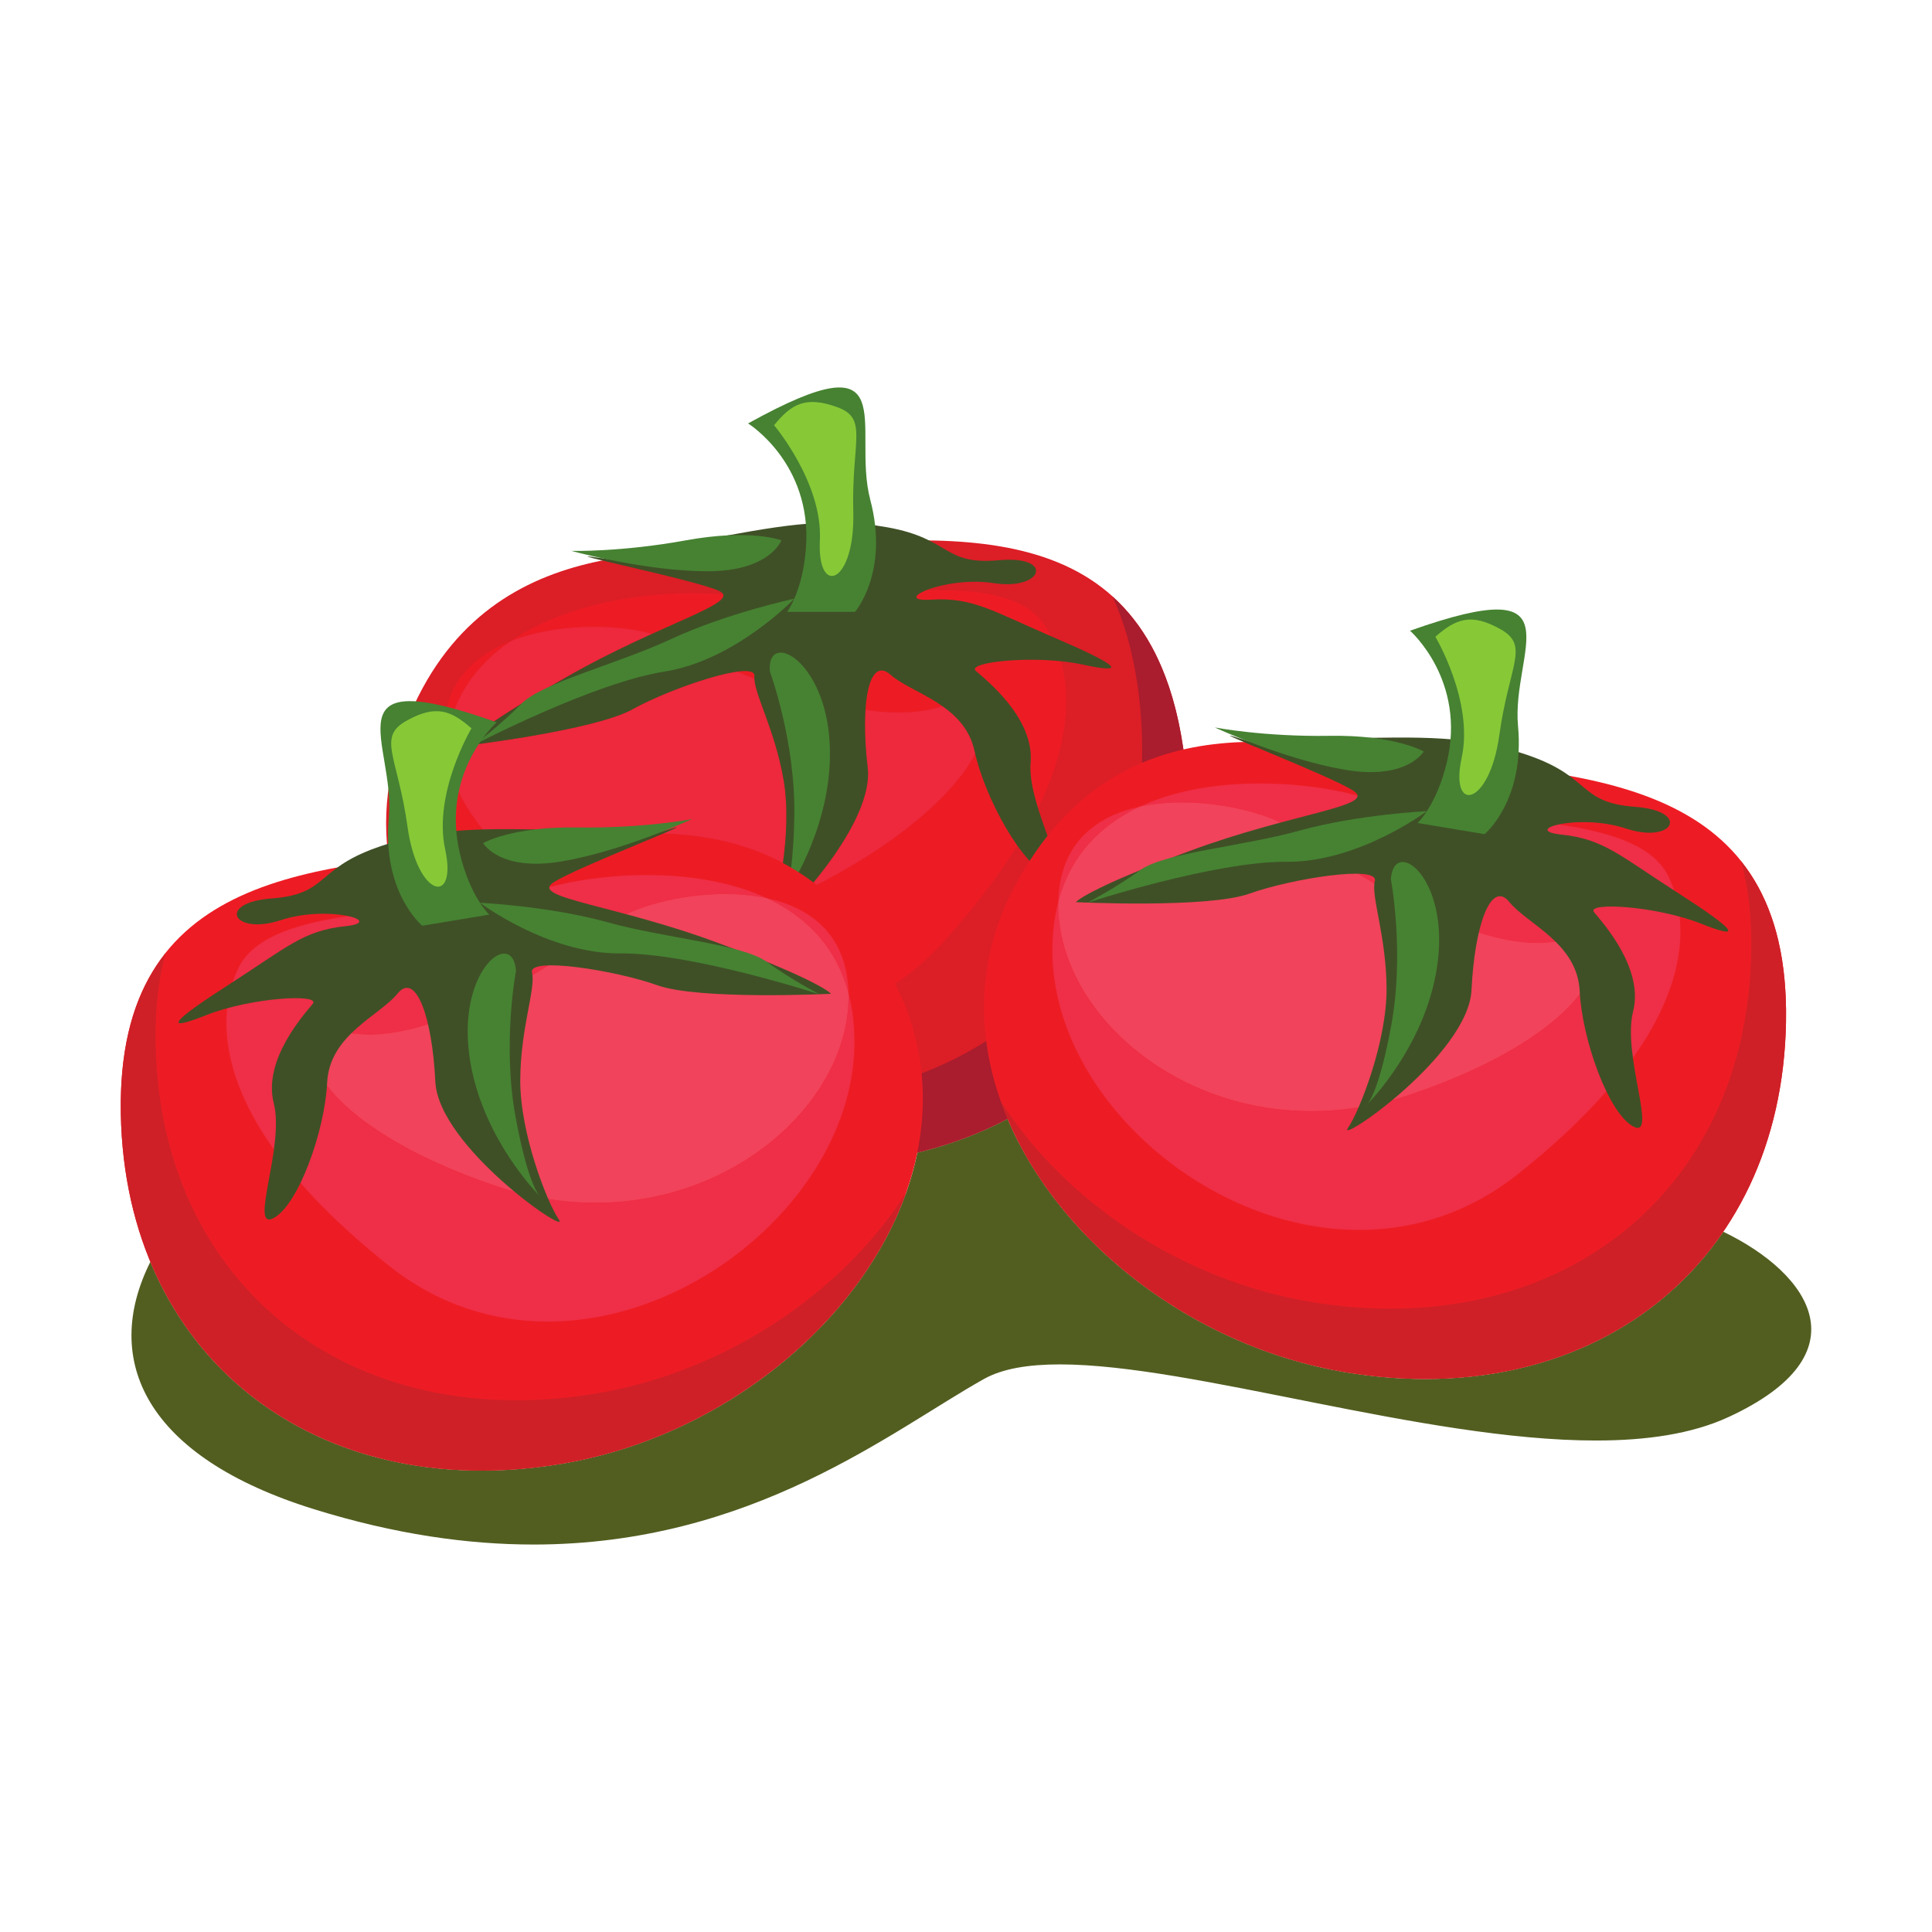 <?xml version="1.0" encoding="UTF-8" standalone="no"?>
<svg
   xmlns:dc="http://purl.org/dc/elements/1.1/"
   xmlns:cc="http://creativecommons.org/ns#"
   xmlns:rdf="http://www.w3.org/1999/02/22-rdf-syntax-ns#"
   xmlns:svg="http://www.w3.org/2000/svg"
   xmlns="http://www.w3.org/2000/svg"
   xmlns:sodipodi="http://sodipodi.sourceforge.net/DTD/sodipodi-0.dtd"
   xmlns:inkscape="http://www.inkscape.org/namespaces/inkscape"
   sodipodi:docname="tomate.svg"
   inkscape:version="1.0 (4035a4fb49, 2020-05-01)"
   id="svg4396"
   version="1.1"
   viewBox="0 0 400 400"
   height="400mm"
   width="400mm">
  <defs
     id="defs4390" />
  <sodipodi:namedview
     inkscape:window-maximized="0"
     inkscape:window-y="0"
     inkscape:window-x="90"
     inkscape:window-height="729"
     inkscape:window-width="1260"
     showgrid="false"
     inkscape:document-rotation="0"
     inkscape:current-layer="layer1"
     inkscape:document-units="mm"
     inkscape:cy="785.05501"
     inkscape:cx="400"
     inkscape:zoom="0.35"
     inkscape:pageshadow="2"
     inkscape:pageopacity="0.0"
     borderopacity="1.0"
     bordercolor="#666666"
     pagecolor="#ffffff"
     id="base" />
  <g
     id="layer1"
     inkscape:groupmode="layer"
     inkscape:label="Capa 1">
    <path
       d="m 110.438,319.779 c -13.577,0 -28.64,-2.109 -45.385,-7.302 -34.915,-10.831 -44.118,-30.814 -33.924,-51.228 11.219,27.02 36.837,43.221 68.576,43.221 5.316,0 10.813,-0.455 16.433,-1.391 v 0 c 0.058,-0.007 0.114,-0.022 0.174,-0.029 0.015,-0.002 0.036,-0.007 0.052,-0.007 0.041,-0.006 0.086,-0.015 0.13,-0.022 0.015,-0.002 0.034,-0.007 0.049,-0.007 0.06,-0.007 0.114,-0.022 0.174,-0.029 v 0 c 0.063,-0.007 0.12,-0.022 0.182,-0.029 0.013,-0.002 0.024,-0.006 0.034,-0.007 0.052,-0.007 0.099,-0.015 0.153,-0.029 0.008,-0.002 0.021,-0.002 0.031,-0.006 0.185,-0.037 0.369,-0.066 0.554,-0.099 0.008,-0.002 0.013,-0.006 0.021,-0.006 35.729,-6.574 66.057,-33.94 72.228,-64.166 6.717,-1.631 12.977,-3.987 18.693,-6.995 10.8,25.537 38.225,47.033 69.64,52.401 0.01,0 0.015,0.002 0.026,0.006 0.049,0.007 0.104,0.015 0.153,0.022 0.014,0.002 0.026,0.006 0.039,0.007 0.06,0.007 0.12,0.022 0.179,0.029 v 0 c 5.62,0.936 11.115,1.391 16.43,1.391 26.383,0.002 48.537,-11.195 61.708,-30.489 18.136,8.748 29.3,25.361 1.03,38.394 -7.562,3.485 -16.966,4.834 -27.399,4.834 -17.837,0 -38.688,-3.94 -58.533,-7.88 -19.845,-3.94 -38.678,-7.88 -52.471,-7.88 -6.486,0 -11.853,0.869 -15.694,3.019 -19.2,10.753 -47.946,34.278 -93.284,34.278"
       style="fill:#525e20;fill-opacity:1;fill-rule:nonzero;stroke:none;stroke-width:0.26"
       id="path4244" />
    <path
       d="m 157.49,113.758 c -18.425,1.376 -60.078,-4.743 -74.836,40.054 -14.756,44.794 33.201,87.48 84.32,87.48 51.122,0 85.376,-36.361 77.998,-86.429 -7.378,-50.066 -48.412,-44.025 -87.482,-41.104"
       style="fill:#dc1e26;fill-opacity:1;fill-rule:nonzero;stroke:none;stroke-width:0.26"
       id="path4246" />
    <path
       d="m 230.344,123.518 c 2.322,5.037 4.088,11.013 5.141,18.17 7.38,50.066 -26.877,86.429 -77.996,86.429 -27.34,0 -53.772,-12.212 -70.191,-30.424 14.014,25.254 46.17,43.598 79.676,43.598 51.122,0 85.376,-36.361 77.998,-86.429 -2.197,-14.914 -7.401,-24.822 -14.628,-31.344"
       style="fill:#a91d2e;fill-opacity:1;fill-rule:nonzero;stroke:none;stroke-width:0.26"
       id="path4248" />
    <path
       d="m 185.347,203.698 c -0.127,-0.25 -0.257,-0.502 -0.387,-0.754 -4.611,-8.79 -10.028,-15.159 -15.876,-19.723 0.528,-0.262 1.056,-0.536 1.581,-0.817 17.777,-9.463 27.6,-19.26 31.238,-26.344 1.417,6.062 4.949,13.681 8.722,19.002 -3.727,6.023 -8.683,12.633 -15.19,19.853 -3.136,3.477 -6.52,6.39 -10.088,8.782 m -89.123,-27.251 c -1.701,-3.701 -2.915,-7.578 -3.555,-11.57 -0.572,-3.576 -0.687,-6.865 -0.411,-9.893 1.095,7.677 5.256,14.919 11.518,20.802 -2.515,0.226 -5.032,0.439 -7.552,0.66 m 118.689,-9.11 c -1.025,-3.321 -1.779,-6.694 -1.542,-9.453 0.791,-9.222 -9.222,-17.125 -11.331,-18.968 -1.391,-1.22 4.465,-2.325 11.414,-2.325 2.028,0 4.15,0.094 6.21,0.307 1.878,6.782 1.898,16.833 -4.751,30.439 M 186.153,147.51 c -2.234,0 -4.572,-0.189 -6.972,-0.531 0.328,-5.001 1.475,-8.163 3.339,-8.163 0.559,0 1.181,0.284 1.867,0.887 2.491,2.197 6.936,3.825 10.756,6.514 -0.25,0.059 -0.505,0.135 -0.762,0.211 -2.497,0.749 -5.271,1.082 -8.228,1.082 m -29.966,-6.998 c -1.225,-0.473 -2.437,-0.957 -3.625,-1.446 0.635,-0.086 1.201,-0.133 1.69,-0.133 1.264,0 1.995,0.312 1.94,1.035 -0.013,0.172 -0.015,0.351 -0.005,0.543 m -50.49,-7.75 c 10.925,-7.495 26.26,-9.947 37.541,-9.947 2.377,0 4.577,0.109 6.514,0.301 0.471,1.607 -5.687,3.992 -14.795,8.135 -3.05,-0.905 -7.308,-1.48 -11.968,-1.48 -5.654,0 -11.898,0.848 -17.294,2.991 m 111.948,-1.014 c -11.357,-4.907 -15.621,-7.651 -22.885,-7.651 -0.622,0 -1.269,0.015 -1.943,0.059 -0.398,0.022 -0.754,0.037 -1.069,0.037 -2.863,0 -2.452,-0.939 -0.27,-1.875 0.099,-0.044 0.203,-0.083 0.309,-0.128 0.741,-0.015 1.472,-0.022 2.2,-0.022 9.729,0 18.123,1.446 21.998,6.873 0.541,0.757 1.11,1.659 1.659,2.707"
       style="fill:#ed1c24;fill-opacity:1;fill-rule:nonzero;stroke:none;stroke-width:0.26"
       id="path4250" />
    <path
       d="m 92.258,154.985 c -0.055,-0.39 -0.101,-0.783 -0.143,-1.173 -1.136,-11.258 5.198,-17.718 13.583,-21.049 -7.219,4.954 -12.514,12.113 -13.44,22.222"
       style="fill:#ed1c24;fill-opacity:1;fill-rule:nonzero;stroke:none;stroke-width:0.26"
       id="path4252" />
    <path
       d="m 169.083,183.221 c -0.221,-0.174 -0.445,-0.344 -0.668,-0.512 5.83,-7.024 12.059,-16.706 11.229,-23.769 -0.536,-4.535 -0.679,-8.649 -0.463,-11.96 2.4,0.341 4.738,0.531 6.972,0.531 2.957,0 5.732,-0.332 8.228,-1.082 0.257,-0.075 0.512,-0.148 0.762,-0.211 3.05,2.145 5.698,4.967 6.634,9.297 0.039,0.182 0.081,0.364 0.125,0.546 -3.638,7.084 -13.46,16.88 -31.238,26.344 -0.525,0.281 -1.053,0.554 -1.581,0.817 m -6.983,-4.533 c -8.876,-4.712 -18.357,-6.137 -27.319,-6.137 -11.856,0 -22.796,2.494 -30.216,3.165 -0.263,0.022 -0.528,0.044 -0.791,0.074 -6.262,-5.882 -10.423,-13.125 -11.518,-20.802 0.926,-10.108 6.221,-17.268 13.44,-22.222 5.396,-2.143 11.64,-2.991 17.294,-2.991 4.66,0 8.917,0.575 11.968,1.48 -5.191,2.361 -11.338,5.295 -17.767,8.98 -19.762,11.328 -21.343,14.228 -21.343,14.228 0,0 27.142,-3.162 35.178,-7.64 5.685,-3.168 16.048,-6.996 21.535,-7.752 1.188,0.489 2.4,0.973 3.625,1.446 0.182,3.628 4.312,10.8 6.064,21.062 0.902,5.292 0.606,11.596 -0.151,17.114"
       style="fill:#ee283d;fill-opacity:1;fill-rule:nonzero;stroke:none;stroke-width:0.26"
       id="path4254" />
    <path
       d="m 218.377,132.063 c -12.912,-5.534 -16.865,-8.431 -25.558,-7.906 -4,0.242 -3.763,-0.798 -1.339,-1.839 2.845,-1.22 8.701,-2.442 14.251,-1.586 5.292,0.814 8.488,-0.752 8.759,-2.312 0.255,-1.472 -2.083,-2.944 -7.705,-2.431 -11.596,1.053 -9.833,-4.434 -23.007,-6.806 -13.174,-2.369 -23.634,-0.037 -38.735,2.686 -12.067,2.177 -10.985,5.172 -21.259,3.591 -10.277,-1.581 19.762,4.481 25.033,6.852 5.266,2.372 -11.858,6.587 -31.623,17.918 -19.762,11.328 -21.343,14.228 -21.343,14.228 0,0 27.142,-3.162 35.178,-7.64 8.038,-4.478 25.428,-10.275 25.165,-6.85 -0.265,3.425 4.213,10.803 6.059,21.605 1.844,10.805 -1.318,25.826 -3.162,29.776 -1.846,3.953 22.133,-18.971 20.555,-32.411 -1.584,-13.437 0.26,-23.189 4.743,-19.236 4.481,3.953 15.283,6.059 17.39,15.811 2.106,9.749 10.012,23.977 15.546,25.823 5.534,1.844 -4.743,-14.23 -3.953,-23.454 0.791,-9.222 -9.222,-17.125 -11.331,-18.968 -2.106,-1.846 12.384,-3.428 22.136,-1.318 9.749,2.106 7.113,0 -5.799,-5.534"
       style="fill:#3f5026;fill-opacity:1;fill-rule:nonzero;stroke:none;stroke-width:0.26"
       id="path4256" />
    <path
       d="m 154.882,87.667 c 0,0 13.247,8.2 11.989,25.693 -0.658,9.141 -3.911,13.32 -3.911,13.32 h 14.059 c 0,0 7.112,-8.184 3.165,-23.202 -3.955,-15.021 7.505,-33.992 -25.301,-15.811"
       style="fill:#468232;fill-opacity:1;fill-rule:nonzero;stroke:none;stroke-width:0.26"
       id="path4258" />
    <path
       d="m 107.926,145.727 c -4.385,4.431 -9.648,8.428 -9.648,8.428 0,0 24.497,-12.774 39.253,-15.104 14.758,-2.333 26.923,-15.104 26.923,-15.104 0,0 -14.012,3.024 -25.34,8.293 -11.331,5.271 -26.806,9.058 -31.188,13.486"
       style="fill:#468232;fill-opacity:1;fill-rule:nonzero;stroke:none;stroke-width:0.26"
       id="path4260" />
    <path
       d="m 142.012,111.87 c -13.44,2.452 -23.712,2.19 -23.712,2.19 0,0 15.281,4.216 28.193,4.216 12.912,0 15.286,-6.405 15.286,-6.405 0,0 -6.327,-2.452 -19.767,0"
       style="fill:#468232;fill-opacity:1;fill-rule:nonzero;stroke:none;stroke-width:0.26"
       id="path4262" />
    <path
       d="m 162.296,185.77 c -0.226,0.333 -0.361,0.517 -0.361,0.517 0,0 0.143,-0.107 0.361,-0.517"
       style="fill:#468232;fill-opacity:1;fill-rule:nonzero;stroke:none;stroke-width:0.26"
       id="path4264" />
    <path
       d="m 171.788,154.155 c -0.791,-17.699 -13.177,-23.842 -12.384,-15.104 0,0 5.357,14.534 5.05,30.081 -0.231,11.588 -1.516,15.432 -2.158,16.638 1.844,-2.705 10.197,-15.858 9.492,-31.615"
       style="fill:#468232;fill-opacity:1;fill-rule:nonzero;stroke:none;stroke-width:0.26"
       id="path4266" />
    <path
       d="m 173.301,84.284 c -6.574,-2.377 -9.484,-0.593 -13.042,3.755 0,0 10.08,11.892 9.487,23.831 -0.596,11.939 7.31,8.974 6.917,-5.849 -0.398,-14.821 3.214,-19.361 -3.363,-21.738"
       style="fill:#87c837;fill-opacity:1;fill-rule:nonzero;stroke:none;stroke-width:0.26"
       id="path4268" />
    <path
       d="m 290.222,156.748 c -18.399,-1.664 -58.484,-14.54 -80.391,27.23 -21.91,41.765 18.394,91.745 68.821,100.131 50.425,8.389 90.182,-21.858 91.123,-72.456 0.936,-50.599 -40.53,-51.374 -79.553,-54.905"
       style="fill:#ed1c24;fill-opacity:1;fill-rule:nonzero;stroke:none;stroke-width:0.26"
       id="path4270" />
    <path
       d="m 360.489,178.332 c 1.464,5.349 2.226,11.533 2.088,18.768 -0.934,50.596 -40.693,80.846 -91.121,72.459 -26.968,-4.486 -51.038,-20.875 -64.249,-41.533 9.684,27.215 38.392,50.586 71.445,56.083 50.425,8.389 90.182,-21.858 91.123,-72.456 0.276,-15.075 -3.227,-25.701 -9.287,-33.321"
       style="fill:#cf2027;fill-opacity:1;fill-rule:nonzero;stroke:none;stroke-width:0.26"
       id="path4272" />
    <path
       d="m 281.406,254.645 c -32.307,0 -63.698,-28.455 -63.516,-58.109 0.024,-3.625 0.45,-6.891 1.222,-9.835 -0.507,21.376 22.542,43.351 52.365,43.351 6.559,0.003 13.442,-1.061 20.477,-3.425 37.716,-12.678 45.015,-31.742 31.495,-31.742 -0.681,0 -1.415,0.044 -2.197,0.146 -0.973,0.125 -1.971,0.184 -2.996,0.184 -16.259,0 -38.779,-14.909 -50.815,-23.558 -3.859,-2.775 -13.268,-5.526 -22.768,-5.526 -2.933,0 -5.875,0.262 -8.665,0.869 7.539,-3.519 16.469,-4.79 24.825,-4.79 9.32,0 17.933,1.584 23.108,3.389 16.16,5.638 54.263,1.1 61.477,15.824 3.989,8.145 8.327,30.234 -31.084,61.612 -10.215,8.129 -21.626,11.611 -32.928,11.611"
       style="fill:#ef2e47;fill-opacity:1;fill-rule:nonzero;stroke:none;stroke-width:0.26"
       id="path4274" />
    <path
       d="m 219.113,186.701 c 0.01,-0.39 0.026,-0.78 0.052,-1.173 0.726,-11.286 8.028,-16.617 16.844,-18.529 -7.932,3.698 -14.324,9.89 -16.896,19.702"
       style="fill:#ef2e47;fill-opacity:1;fill-rule:nonzero;stroke:none;stroke-width:0.26"
       id="path4276" />
    <path
       d="m 271.477,230.052 c -29.823,0 -52.872,-21.975 -52.365,-43.351 2.572,-9.812 8.964,-16.004 16.896,-19.702 2.79,-0.606 5.732,-0.869 8.665,-0.869 9.5,0 18.909,2.751 22.768,5.526 12.035,8.649 34.556,23.558 50.815,23.558 1.025,0 2.023,-0.059 2.996,-0.184 0.783,-0.099 1.516,-0.146 2.197,-0.146 13.52,0 6.221,19.065 -31.495,31.742 -7.034,2.364 -13.918,3.428 -20.477,3.425"
       style="fill:#f1435b;fill-opacity:1;fill-rule:nonzero;stroke:none;stroke-width:0.26"
       id="path4278" />
    <path
       d="m 347.283,184.797 c -11.83,-7.578 -15.255,-11.086 -23.917,-11.991 -8.668,-0.908 3.422,-4.509 13.299,-1.261 9.874,3.245 13.427,-3.643 1.818,-4.507 -11.611,-0.863 -8.972,-5.986 -21.577,-10.488 -12.61,-4.499 -23.311,-3.916 -38.652,-3.706 -12.259,0.167 -11.687,3.3 -21.561,0.052 -9.882,-3.245 18.753,7.661 23.569,10.865 4.808,3.204 -12.779,4.551 -34.137,12.488 -21.35,7.932 -23.389,10.532 -23.389,10.532 0,0 27.295,1.334 35.958,-1.766 8.662,-3.1 26.77,-5.963 25.951,-2.629 -0.824,3.337 2.382,11.349 2.429,22.308 0.047,10.964 -5.537,25.259 -8.004,28.856 -2.468,3.597 24.947,-15.083 25.592,-28.601 0.648,-13.512 4.065,-22.828 7.838,-18.193 3.768,4.632 14.079,8.483 14.558,18.451 0.481,9.96 5.942,25.293 11.099,28.023 5.157,2.725 -2.346,-14.818 -0.046,-23.785 2.291,-8.967 -6.291,-18.409 -8.067,-20.573 -1.776,-2.166 12.779,-1.347 22.05,2.333 9.274,3.677 7.016,1.168 -4.808,-6.41"
       style="fill:#3f5026;fill-opacity:1;fill-rule:nonzero;stroke:none;stroke-width:0.26"
       id="path4280" />
    <path
       d="m 291.933,130.584 c 0,0 11.721,10.262 7.607,27.311 -2.148,8.909 -6.044,12.498 -6.044,12.498 l 13.869,2.307 c 0,0 8.361,-6.904 6.928,-22.37 -1.438,-15.463 12.985,-32.299 -22.36,-19.746"
       style="fill:#468232;fill-opacity:1;fill-rule:nonzero;stroke:none;stroke-width:0.26"
       id="path4282" />
    <path
       d="m 236.084,180.15 c -5.053,3.654 -10.901,6.733 -10.901,6.733 0,0 26.266,-8.582 41.203,-8.46 14.938,0.122 29.033,-10.483 29.033,-10.483 0,0 -14.319,0.686 -26.357,4.026 -12.041,3.339 -27.927,4.533 -32.978,8.184"
       style="fill:#468232;fill-opacity:1;fill-rule:nonzero;stroke:none;stroke-width:0.26"
       id="path4284" />
    <path
       d="m 275.264,152.345 c -13.658,0.216 -23.751,-1.732 -23.751,-1.732 0,0 14.384,6.668 27.119,8.787 12.74,2.117 16.129,-3.81 16.129,-3.81 0,0 -5.838,-3.459 -19.496,-3.246"
       style="fill:#468232;fill-opacity:1;fill-rule:nonzero;stroke:none;stroke-width:0.26"
       id="path4286" />
    <path
       d="m 283.146,228.572 c -0.278,0.291 -0.442,0.45 -0.442,0.45 0,0 0.159,-0.08 0.442,-0.45"
       style="fill:#468232;fill-opacity:1;fill-rule:nonzero;stroke:none;stroke-width:0.26"
       id="path4288" />
    <path
       d="m 297.696,198.947 c 2.127,-17.59 -9.084,-25.68 -9.734,-16.932 0,0 2.897,15.213 0.044,30.499 -2.13,11.393 -4.028,14.974 -4.86,16.058 2.262,-2.364 12.662,-13.97 14.55,-29.625"
       style="fill:#468232;fill-opacity:1;fill-rule:nonzero;stroke:none;stroke-width:0.26"
       id="path4290" />
    <path
       d="m 310.66,130.269 c -6.098,-3.425 -9.261,-2.143 -13.484,1.563 0,0 7.989,13.388 5.446,25.064 -2.543,11.682 5.739,10.054 7.786,-4.634 2.039,-14.683 6.348,-18.571 0.252,-21.993"
       style="fill:#87c837;fill-opacity:1;fill-rule:nonzero;stroke:none;stroke-width:0.26"
       id="path4292" />
    <path
       d="m 104.566,175.716 c 18.401,-1.664 58.486,-14.537 80.393,27.228 21.907,41.767 -18.394,91.745 -68.821,100.134 -50.427,8.389 -90.184,-21.86 -91.123,-72.456 -0.939,-50.599 40.53,-51.376 79.551,-54.905"
       style="fill:#ed1c24;fill-opacity:1;fill-rule:nonzero;stroke:none;stroke-width:0.26"
       id="path4294" />
    <path
       d="m 34.305,197.298 c -1.469,5.352 -2.229,11.536 -2.093,18.768 0.936,50.599 40.696,80.848 91.121,72.459 26.968,-4.486 51.038,-20.872 64.249,-41.533 -9.682,27.215 -38.389,50.588 -71.442,56.086 -50.427,8.389 -90.184,-21.86 -91.123,-72.456 -0.278,-15.075 3.227,-25.704 9.289,-33.323"
       style="fill:#cf2027;fill-opacity:1;fill-rule:nonzero;stroke:none;stroke-width:0.26"
       id="path4296" />
    <path
       d="m 113.385,273.614 c -11.305,0 -22.713,-3.482 -32.928,-11.614 -39.411,-31.376 -35.074,-53.467 -31.084,-61.61 7.211,-14.724 45.32,-10.189 61.474,-15.827 5.175,-1.805 13.791,-3.386 23.111,-3.386 8.356,0 17.283,1.269 24.822,4.788 -2.788,-0.603 -5.732,-0.866 -8.662,-0.866 -9.5,0 -18.909,2.751 -22.768,5.524 -12.035,8.649 -34.556,23.561 -50.817,23.561 -1.025,0 -2.023,-0.059 -2.993,-0.182 -0.785,-0.102 -1.519,-0.148 -2.2,-0.148 -13.515,0 -6.215,19.062 31.495,31.74 7.037,2.367 13.918,3.428 20.477,3.428 29.823,0 52.874,-21.975 52.367,-43.351 0.77,2.941 1.196,6.21 1.22,9.833 0.185,29.654 -31.209,58.112 -63.513,58.112"
       style="fill:#ef2e47;fill-opacity:1;fill-rule:nonzero;stroke:none;stroke-width:0.26"
       id="path4298" />
    <path
       d="m 175.678,205.669 c -2.572,-9.817 -8.964,-16.004 -16.898,-19.704 8.818,1.911 16.121,7.243 16.846,18.531 0.024,0.39 0.041,0.783 0.052,1.173"
       style="fill:#ef2e47;fill-opacity:1;fill-rule:nonzero;stroke:none;stroke-width:0.26"
       id="path4300" />
    <path
       d="m 123.311,249.02 c -6.559,0 -13.44,-1.061 -20.477,-3.428 -37.711,-12.678 -45.01,-31.74 -31.495,-31.74 0.681,0 1.415,0.044 2.2,0.148 0.97,0.122 1.969,0.182 2.993,0.182 16.261,0 38.782,-14.912 50.817,-23.561 3.859,-2.772 13.268,-5.524 22.768,-5.524 2.931,0 5.875,0.262 8.662,0.866 7.934,3.701 14.326,9.887 16.898,19.704 0.507,21.377 -22.544,43.351 -52.367,43.351"
       style="fill:#f1435b;fill-opacity:1;fill-rule:nonzero;stroke:none;stroke-width:0.26"
       id="path4302" />
    <path
       d="m 47.51,203.763 c 11.827,-7.575 15.25,-11.084 23.912,-11.991 8.668,-0.905 -3.42,-4.507 -13.297,-1.259 -9.877,3.246 -13.427,-3.646 -1.818,-4.507 11.611,-0.866 8.972,-5.989 21.577,-10.488 12.607,-4.502 23.311,-3.916 38.652,-3.708 12.259,0.167 11.684,3.3 21.561,0.059 9.882,-3.248 -18.755,7.661 -23.566,10.865 -4.811,3.204 12.776,4.551 34.135,12.485 21.348,7.934 23.389,10.535 23.389,10.535 0,0 -27.295,1.332 -35.958,-1.766 -8.665,-3.1 -26.77,-5.966 -25.951,-2.629 0.824,3.336 -2.382,11.349 -2.432,22.308 -0.044,10.961 5.537,25.259 8.007,28.853 2.468,3.597 -24.947,-15.081 -25.592,-28.598 -0.645,-13.515 -4.067,-22.83 -7.838,-18.196 -3.768,4.637 -14.079,8.486 -14.56,18.451 -0.476,9.963 -5.942,25.296 -11.097,28.024 -5.159,2.728 2.343,-14.815 0.047,-23.782 -2.291,-8.967 6.288,-18.409 8.067,-20.573 1.776,-2.166 -12.779,-1.35 -22.053,2.333 -9.271,3.677 -7.016,1.165 4.814,-6.413"
       style="fill:#3f5026;fill-opacity:1;fill-rule:nonzero;stroke:none;stroke-width:0.26"
       id="path4304" />
    <path
       d="m 102.855,149.552 c 0,0 -11.721,10.259 -7.607,27.311 2.151,8.909 6.046,12.496 6.046,12.496 l -13.869,2.307 c 0,0 -8.361,-6.902 -6.928,-22.365 1.435,-15.468 -12.987,-32.304 22.357,-19.749"
       style="fill:#468232;fill-opacity:1;fill-rule:nonzero;stroke:none;stroke-width:0.26"
       id="path4306" />
    <path
       d="m 158.707,199.119 c 5.05,3.651 10.902,6.73 10.902,6.73 0,0 -26.263,-8.579 -41.203,-8.457 -14.938,0.122 -29.035,-10.483 -29.035,-10.483 0,0 14.319,0.684 26.357,4.023 12.043,3.342 27.927,4.535 32.98,8.186"
       style="fill:#468232;fill-opacity:1;fill-rule:nonzero;stroke:none;stroke-width:0.26"
       id="path4308" />
    <path
       d="m 119.525,171.313 c 13.661,0.216 23.751,-1.732 23.751,-1.732 0,0 -14.381,6.665 -27.116,8.785 -12.74,2.119 -16.131,-3.81 -16.131,-3.81 0,0 5.838,-3.453 19.496,-3.243"
       style="fill:#468232;fill-opacity:1;fill-rule:nonzero;stroke:none;stroke-width:0.26"
       id="path4310" />
    <path
       d="m 111.642,247.541 c 0.281,0.291 0.442,0.45 0.442,0.45 0,0 -0.156,-0.08 -0.442,-0.45"
       style="fill:#468232;fill-opacity:1;fill-rule:nonzero;stroke:none;stroke-width:0.26"
       id="path4312" />
    <path
       d="m 97.092,217.913 c -2.125,-17.59 9.086,-25.68 9.739,-16.932 0,0 -2.902,15.216 -0.046,30.499 2.127,11.396 4.028,14.974 4.858,16.061 -2.26,-2.364 -12.659,-13.97 -14.55,-29.628"
       style="fill:#468232;fill-opacity:1;fill-rule:nonzero;stroke:none;stroke-width:0.26"
       id="path4314" />
    <path
       d="m 84.134,149.237 c 6.096,-3.425 9.258,-2.143 13.481,1.56 0,0 -7.991,13.388 -5.446,25.069 2.541,11.679 -5.739,10.051 -7.786,-4.637 C 82.345,156.545 78.033,152.66 84.134,149.237"
       style="fill:#87c837;fill-opacity:1;fill-rule:nonzero;stroke:none;stroke-width:0.26"
       id="path4316" />
  </g>
</svg>
